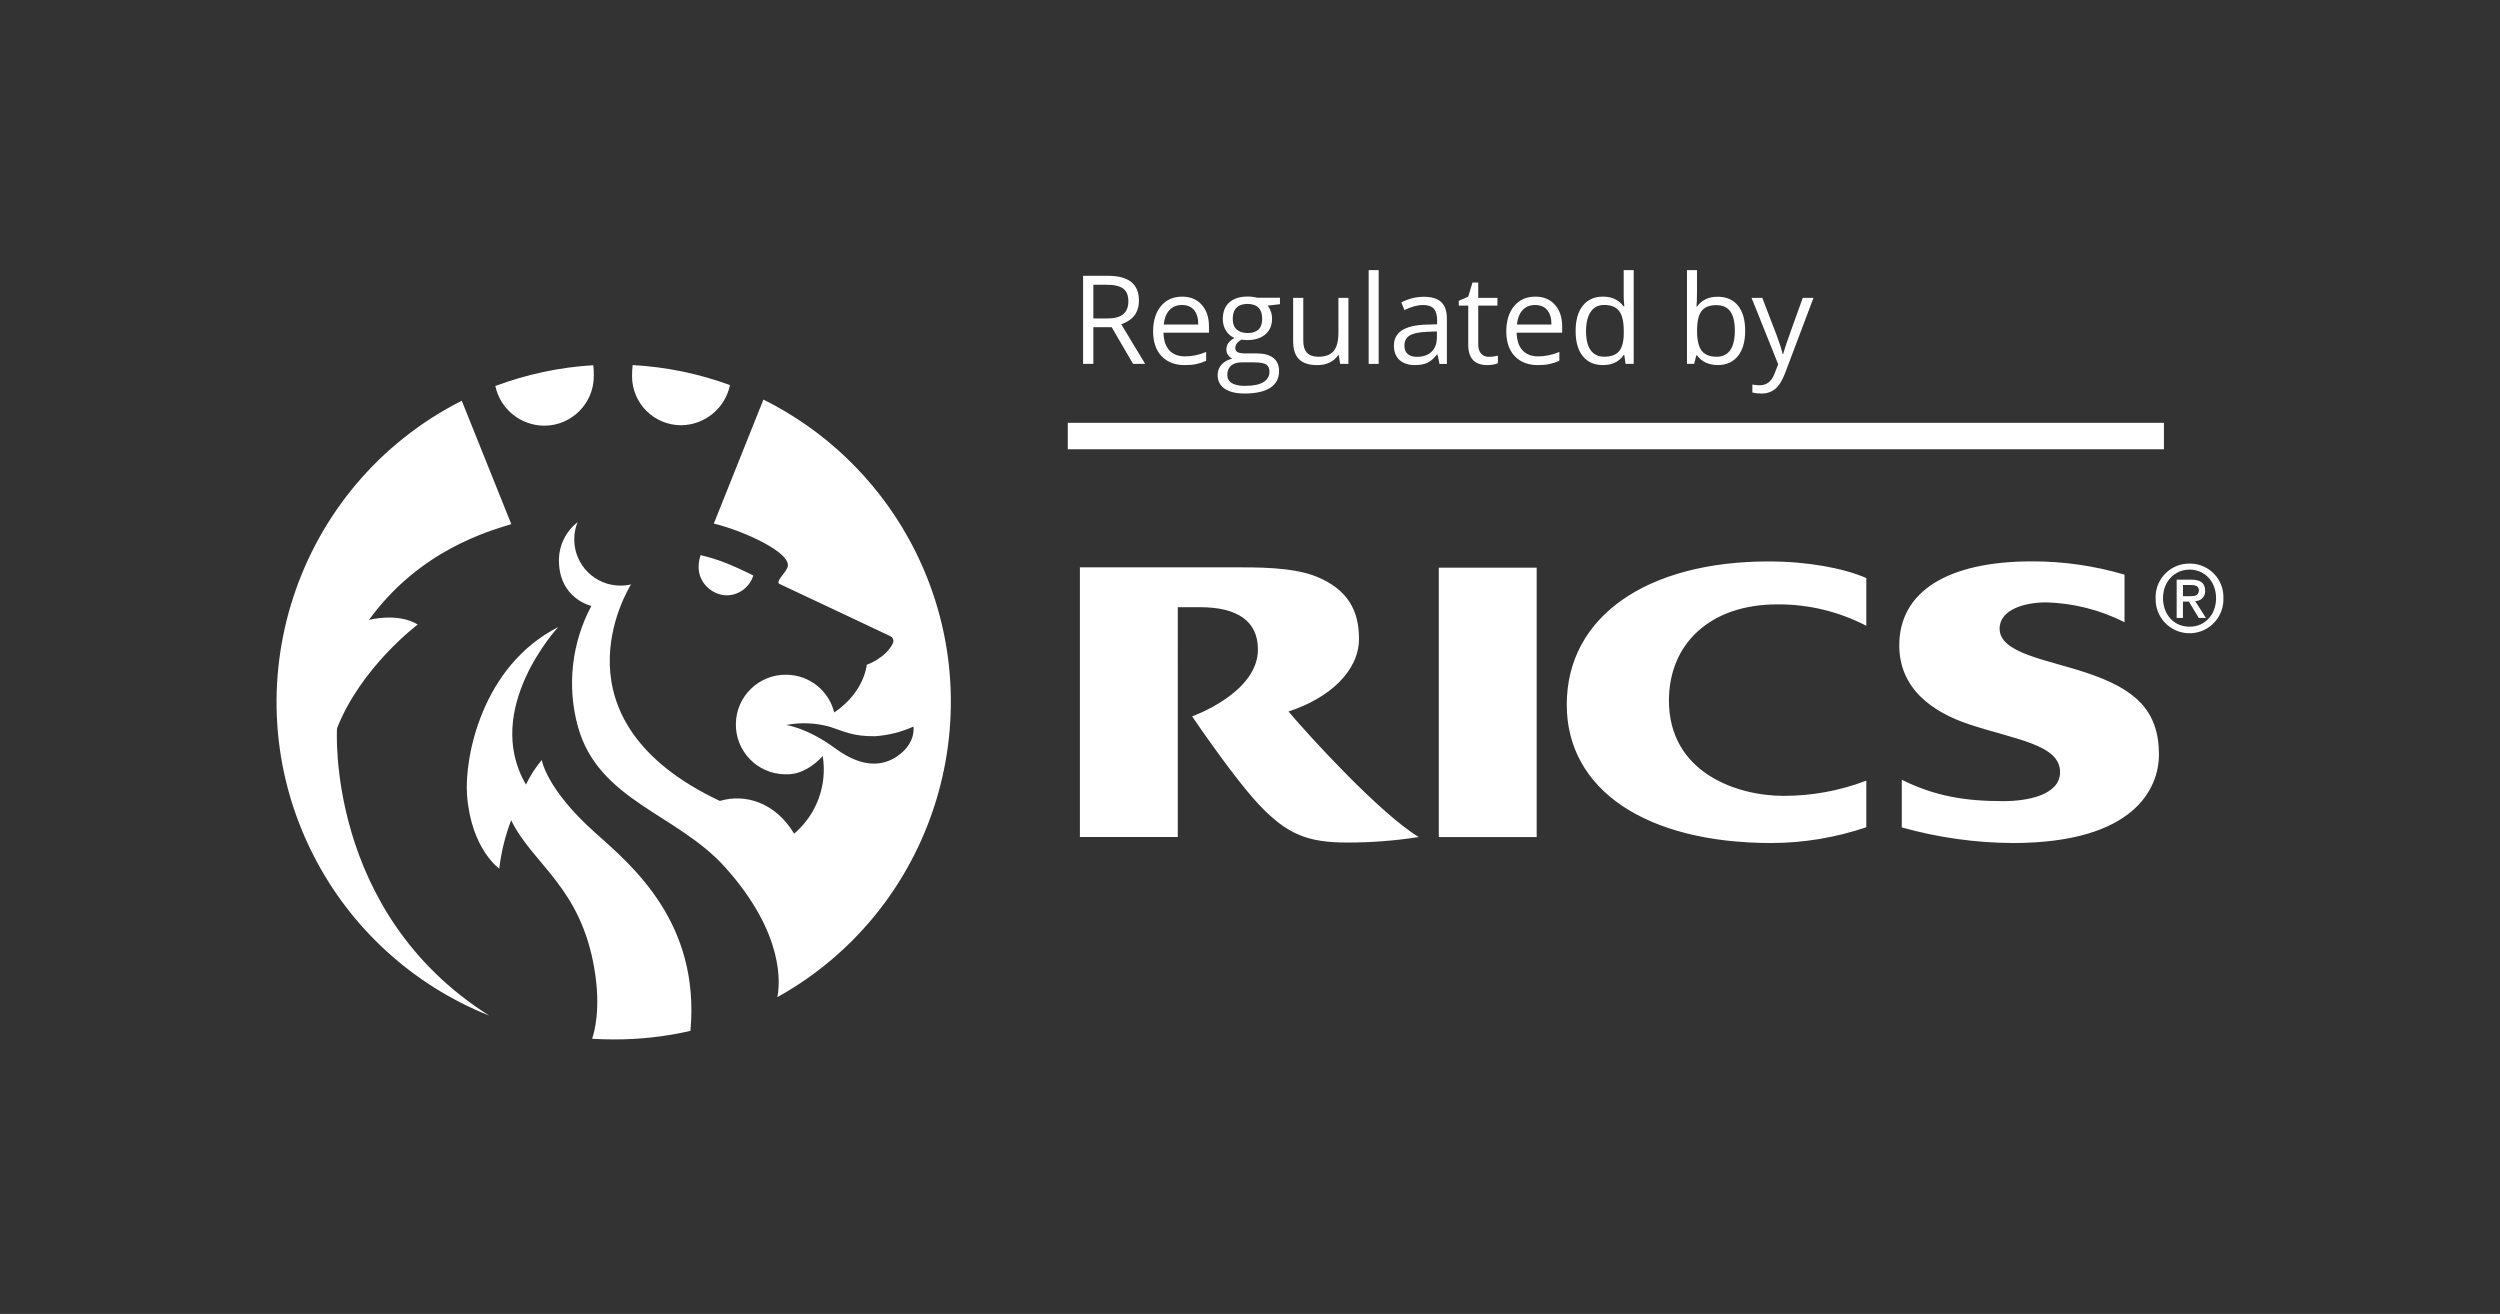 <?xml version="1.0" encoding="utf-8"?>
<!-- Generator: Adobe Illustrator 27.5.0, SVG Export Plug-In . SVG Version: 6.00 Build 0)  -->
<svg version="1.1" id="Layer_1" xmlns="http://www.w3.org/2000/svg" xmlns:xlink="http://www.w3.org/1999/xlink" x="0px" y="0px"
	 viewBox="0 0 765.4 402.28" style="enable-background:new 0 0 765.4 402.28;" xml:space="preserve">
<rect x="0" y="0" width="765.4" height="402.28" fill="#333333" stroke="none"/>
<style type="text/css">
	.st0{fill:#FFFFFF;}
	.st1{clip-path:url(#SVGID_00000057119431026008937390000010872062133781067696_);}
</style>
<g>
	<g>
		<path class="st0" d="M334.74,100.19v11.22h-3.14V84.43h7.4c3.31,0,5.75,0.63,7.33,1.9c1.58,1.27,2.37,3.17,2.37,5.72
			c0,3.57-1.81,5.98-5.42,7.23l7.32,12.12h-3.71l-6.53-11.22H334.74z M334.74,97.5h4.3c2.21,0,3.84-0.44,4.87-1.32
			c1.03-0.88,1.55-2.2,1.55-3.96c0-1.78-0.53-3.07-1.58-3.86c-1.05-0.79-2.74-1.18-5.06-1.18h-4.08V97.5z"/>
		<path class="st0" d="M362.71,111.78c-2.99,0-5.35-0.91-7.08-2.73c-1.73-1.82-2.59-4.35-2.59-7.58c0-3.26,0.8-5.85,2.41-7.77
			c1.61-1.92,3.76-2.88,6.47-2.88c2.53,0,4.54,0.83,6.01,2.5c1.48,1.67,2.21,3.87,2.21,6.6v1.94h-13.93
			c0.06,2.37,0.66,4.17,1.8,5.41c1.14,1.23,2.74,1.84,4.81,1.84c2.18,0,4.33-0.46,6.46-1.37v2.73c-1.08,0.47-2.11,0.8-3.07,1
			C365.24,111.68,364.07,111.78,362.71,111.78z M361.88,93.38c-1.62,0-2.92,0.53-3.88,1.59c-0.96,1.06-1.53,2.52-1.71,4.39h10.57
			c0-1.93-0.43-3.41-1.29-4.44C364.7,93.89,363.47,93.38,361.88,93.38z"/>
		<path class="st0" d="M391.87,91.19v1.94l-3.75,0.44c0.35,0.43,0.65,0.99,0.92,1.69c0.27,0.69,0.41,1.48,0.41,2.35
			c0,1.98-0.67,3.56-2.03,4.74c-1.35,1.18-3.21,1.77-5.57,1.77c-0.6,0-1.17-0.05-1.7-0.15c-1.3,0.69-1.96,1.56-1.96,2.6
			c0,0.55,0.23,0.96,0.68,1.23c0.46,0.26,1.24,0.4,2.34,0.4h3.58c2.19,0,3.87,0.46,5.05,1.38c1.17,0.92,1.76,2.26,1.76,4.02
			c0,2.24-0.9,3.95-2.69,5.12c-1.79,1.17-4.41,1.76-7.86,1.76c-2.64,0-4.68-0.49-6.11-1.48c-1.43-0.98-2.15-2.37-2.15-4.17
			c0-1.23,0.4-2.29,1.18-3.19c0.79-0.9,1.9-1.51,3.32-1.83c-0.52-0.23-0.95-0.6-1.3-1.09c-0.35-0.49-0.53-1.06-0.53-1.72
			c0-0.74,0.2-1.38,0.59-1.94c0.4-0.55,1.01-1.09,1.86-1.61c-1.04-0.43-1.9-1.16-2.55-2.2c-0.66-1.03-0.99-2.21-0.99-3.54
			c0-2.21,0.66-3.92,1.99-5.12c1.33-1.2,3.21-1.8,5.65-1.8c1.06,0,2.01,0.12,2.86,0.37H391.87z M375.75,114.8
			c0,1.09,0.46,1.92,1.38,2.49s2.25,0.85,3.97,0.85c2.57,0,4.48-0.38,5.71-1.15c1.24-0.77,1.85-1.81,1.85-3.13
			c0-1.09-0.34-1.85-1.01-2.28c-0.67-0.42-1.95-0.64-3.82-0.64h-3.67c-1.39,0-2.47,0.33-3.25,1
			C376.13,112.61,375.75,113.56,375.75,114.8z M377.41,97.66c0,1.42,0.4,2.49,1.2,3.21c0.8,0.72,1.91,1.09,3.34,1.09
			c2.99,0,4.48-1.45,4.48-4.35c0-3.04-1.51-4.56-4.54-4.56c-1.44,0-2.55,0.39-3.32,1.16C377.79,94.99,377.41,96.14,377.41,97.66z"/>
		<path class="st0" d="M399.01,91.19v13.12c0,1.65,0.38,2.88,1.13,3.69c0.75,0.81,1.93,1.22,3.52,1.22c2.12,0,3.66-0.58,4.64-1.73
			c0.98-1.16,1.47-3.04,1.47-5.66V91.19h3.06v20.22h-2.53l-0.44-2.71h-0.17c-0.63,1-1.5,1.76-2.61,2.29
			c-1.11,0.53-2.38,0.79-3.81,0.79c-2.46,0-4.3-0.59-5.52-1.75c-1.23-1.17-1.84-3.04-1.84-5.61V91.19H399.01z"/>
		<path class="st0" d="M422.09,111.41h-3.06V82.7h3.06V111.41z"/>
		<path class="st0" d="M440.72,111.41l-0.61-2.88h-0.15c-1.01,1.27-2.01,2.12-3.02,2.57c-1,0.45-2.25,0.67-3.76,0.67
			c-2,0-3.58-0.52-4.71-1.55c-1.14-1.03-1.71-2.5-1.71-4.41c0-4.08,3.27-6.22,9.8-6.42l3.43-0.11v-1.25c0-1.59-0.34-2.76-1.02-3.51
			c-0.68-0.76-1.77-1.14-3.28-1.14c-1.68,0-3.59,0.52-5.72,1.55l-0.94-2.34c1-0.54,2.09-0.96,3.28-1.27
			c1.19-0.31,2.38-0.46,3.57-0.46c2.41,0,4.2,0.54,5.36,1.61c1.16,1.07,1.74,2.79,1.74,5.15v13.8H440.72z M433.8,109.25
			c1.91,0,3.41-0.52,4.49-1.57c1.09-1.05,1.63-2.51,1.63-4.39v-1.83l-3.06,0.13c-2.44,0.09-4.19,0.46-5.27,1.13
			c-1.08,0.67-1.62,1.71-1.62,3.13c0,1.11,0.33,1.95,1.01,2.53C431.65,108.96,432.59,109.25,433.8,109.25z"/>
		<path class="st0" d="M455.83,109.25c0.54,0,1.06-0.04,1.57-0.12c0.51-0.08,0.9-0.16,1.2-0.25v2.34c-0.33,0.16-0.82,0.29-1.47,0.4
			c-0.65,0.11-1.23,0.16-1.74,0.16c-3.91,0-5.87-2.06-5.87-6.18V93.57h-2.9v-1.48l2.9-1.27l1.29-4.32h1.77v4.69h5.87v2.38h-5.87
			v11.9c0,1.22,0.29,2.15,0.87,2.8C454.03,108.92,454.82,109.25,455.83,109.25z"/>
		<path class="st0" d="M470.84,111.78c-2.99,0-5.35-0.91-7.08-2.73c-1.73-1.82-2.59-4.35-2.59-7.58c0-3.26,0.8-5.85,2.41-7.77
			c1.61-1.92,3.76-2.88,6.47-2.88c2.53,0,4.54,0.83,6.01,2.5c1.48,1.67,2.21,3.87,2.21,6.6v1.94h-13.93
			c0.06,2.37,0.66,4.17,1.8,5.41c1.14,1.23,2.74,1.84,4.81,1.84c2.18,0,4.33-0.46,6.46-1.37v2.73c-1.08,0.47-2.11,0.8-3.07,1
			C473.37,111.68,472.2,111.78,470.84,111.78z M470.01,93.38c-1.62,0-2.92,0.53-3.88,1.59c-0.96,1.06-1.53,2.52-1.71,4.39h10.57
			c0-1.93-0.43-3.41-1.29-4.44C472.83,93.89,471.6,93.38,470.01,93.38z"/>
		<path class="st0" d="M497.29,108.69h-0.17c-1.41,2.05-3.53,3.08-6.35,3.08c-2.64,0-4.7-0.9-6.17-2.71
			c-1.47-1.81-2.21-4.38-2.21-7.71c0-3.33,0.74-5.92,2.21-7.77c1.48-1.84,3.53-2.77,6.16-2.77c2.74,0,4.85,1,6.31,2.99h0.24
			l-0.13-1.46l-0.07-1.42V82.7h3.06v28.71h-2.49L497.29,108.69z M491.17,109.21c2.09,0,3.61-0.57,4.55-1.71
			c0.94-1.14,1.41-2.98,1.41-5.51v-0.65c0-2.86-0.48-4.91-1.43-6.13c-0.95-1.23-2.47-1.84-4.57-1.84c-1.79,0-3.17,0.7-4.12,2.1
			c-0.95,1.39-1.43,3.37-1.43,5.91c0,2.58,0.47,4.53,1.42,5.85C487.95,108.55,489.34,109.21,491.17,109.21z"/>
		<path class="st0" d="M525.91,90.85c2.66,0,4.72,0.91,6.19,2.72c1.47,1.82,2.2,4.38,2.2,7.7c0,3.32-0.74,5.9-2.22,7.74
			c-1.48,1.84-3.54,2.76-6.17,2.76c-1.32,0-2.52-0.24-3.61-0.73c-1.09-0.49-2-1.23-2.74-2.24h-0.22l-0.65,2.6h-2.2V82.7h3.06v6.97
			c0,1.56-0.05,2.97-0.15,4.21h0.15C520.99,91.86,523.1,90.85,525.91,90.85z M525.47,93.42c-2.09,0-3.6,0.6-4.52,1.8
			c-0.92,1.2-1.38,3.22-1.38,6.06c0,2.84,0.47,4.87,1.42,6.1c0.95,1.23,2.47,1.84,4.56,1.84c1.88,0,3.28-0.69,4.21-2.06
			c0.92-1.37,1.38-3.34,1.38-5.91c0-2.63-0.46-4.59-1.38-5.89S527.4,93.42,525.47,93.42z"/>
		<path class="st0" d="M536.26,91.19h3.28l4.43,11.53c0.97,2.63,1.57,4.53,1.81,5.7h0.15c0.16-0.63,0.5-1.7,1-3.22
			c0.51-1.52,2.18-6.19,5.01-14.01h3.28l-8.69,23.03c-0.86,2.27-1.87,3.89-3.02,4.84c-1.15,0.95-2.56,1.43-4.23,1.43
			c-0.94,0-1.86-0.11-2.77-0.31v-2.45c0.67,0.15,1.43,0.22,2.27,0.22c2.1,0,3.6-1.18,4.5-3.54l1.13-2.88L536.26,91.19z"/>
	</g>
	<g>
		<defs>
			<rect id="SVGID_1_" x="82.7" y="109.81" width="600" height="209.77"/>
		</defs>
		<clipPath id="SVGID_00000006683534735210311680000004793036444011364525_">
			<use xlink:href="#SVGID_1_"  style="overflow:visible;"/>
		</clipPath>
		<g style="clip-path:url(#SVGID_00000006683534735210311680000004793036444011364525_);">
			<path class="st0" d="M103.18,222.99c7.33-18.75,24.72-31.79,24.72-31.79c-6.22-3.76-14.95-1.4-14.95-1.4
				c15.62-21.46,36.74-27.18,43.59-29.33l-15.16-37.78c-50.93,25.78-71.33,87.97-45.55,138.9c11.37,22.47,30.55,40.01,53.94,49.34
				C99.67,279.27,103.18,222.99,103.18,222.99 M182.04,254.78c-14.8-13.22-16.17-22.09-16.17-22.09c-1.93,2.29-3.55,4.81-4.84,7.52
				c-13.49-23.1,9.87-48.22,9.87-48.22c-23.49,11.97-28.81,40.15-27.9,51.6c1.31,16.42,9.85,22.34,9.85,22.34
				c0.6-5.07,1.83-10.05,3.65-14.82c6.55,13.53,21.3,20.34,25.5,45.66c2.01,11.94,0,19.18-0.72,21.26c2.2,0.13,4.41,0.2,6.62,0.2
				c7.91,0.03,15.79-0.85,23.49-2.62C214.38,282.39,193.55,265.05,182.04,254.78 M208.64,130.19c7.21-0.12,13.38-5.23,14.85-12.29
				c-9.57-3.51-19.62-5.58-29.8-6.13c-0.12,1.13-0.18,2.26-0.18,3.39c-0.01,8.29,6.71,15.02,15.01,15.03
				C208.55,130.2,208.59,130.2,208.64,130.19 M222.5,182.27c3.74-0.04,7.03-2.5,8.13-6.08c0,0-3.56-1.82-7.86-3.61
				c-2.69-1.09-5.45-1.96-8.27-2.62C211.95,177.45,217.75,182.27,222.5,182.27 M166.61,130.33c8.39,0,15.19-6.8,15.19-15.19
				c0-0.86,0-2.26-0.18-3.33c-10.25,0.62-20.35,2.77-29.97,6.36C153.16,125.23,159.38,130.28,166.61,130.33 M233.73,122.33
				l-15.19,37.97c8.64,2.04,24.88,9.17,22.44,13.71c-1.17,2.15-3.65,4.18-2.25,4.8c15.62,7.33,34.04,16.05,34.04,16.05
				c0.66,0.44,0.92,1.28,0.63,2.02c-2.21,4.64-8.04,6.65-8.04,6.65s-0.6,8.27-9.96,14.61c-1.65-6.72-7.64-11.48-14.56-11.56
				c-8.42-0.17-15.38,6.51-15.55,14.93c-0.17,8.42,6.51,15.38,14.93,15.55c0.29,0.01,0.57,0.01,0.86-0.01
				c4.32,0,8.04-2.62,10.81-5.55c1.43,8.9-1.89,17.9-8.76,23.74c-5.75-9.61-15.07-12.34-22.74-10.02
				c-52.47-24.77-28.32-64.43-27.19-66.31c-1.06,0.26-2.15,0.39-3.24,0.38c-7.82,0-14.15-6.33-14.15-14.15v-0.01
				c-0.01-1.79,0.33-3.57,1.01-5.24c-3.6,2.8-5.7,7.1-5.7,11.65c0,11.78,9.93,13.97,9.93,13.97c-6.05,11.33-7.52,24.54-4.13,36.92
				c6.3,22.72,30.27,26.66,45,43c18.59,20.66,16.81,36.19,16.07,39.86c49.91-27.8,67.83-90.8,40.03-140.71
				C267.85,146.36,252.41,131.62,233.73,122.33 M275.52,230.93c-4.33,3.4-10.75,4.83-19.81-1.81c-8.47-6.28-14.99-7.15-14.99-7.15
				c4.43-0.87,9.01-0.68,13.36,0.55c4.42,1.43,7.06,2.96,13.8,2.88c4.07-0.27,8.06-1.27,11.78-2.95
				C279.66,222.45,280.5,227,275.52,230.93 M675.12,180.84c0-2.38-1.44-3.37-4.27-3.37h-4.44v11.71h1.92v-5h1.81l3.03,5h2.19
				l-3.28-5.15c1.65,0.04,3.02-1.26,3.06-2.91C675.13,181.03,675.13,180.94,675.12,180.84 M668.34,182.54v-3.43h2.32
				c1.17,0,2.54,0.17,2.54,1.58c0,1.7-1.31,1.85-2.71,1.85H668.34z M638.56,205.9c-12.32-4.07-26.36-5.95-26.36-13.44
				c0-5.92,7.86-8.04,14.25-8.04c8.35,0.23,16.54,2.3,23.99,6.08v-14.57c-9.21-2.71-18.77-4.08-28.37-4.06
				c-25.87,0-40.59,9.31-40.59,25.7c0,13.21,10.02,20.43,21.54,24.24c14.27,4.7,27.69,6.18,27.69,14.59c0,7.01-9.98,8.88-17.34,8.88
				c-11.78,0-20.95-1.51-31.12-6.55v14.59c11.04,3.1,22.45,4.71,33.91,4.78c37.4,0,44.82-16.79,44.82-27.13
				C660.94,217.56,653.88,210.94,638.56,205.9 M670.38,172.55c-5.67-0.08-10.33,4.45-10.42,10.12c0,0.15,0,0.31,0.01,0.46
				c-0.2,5.73,4.28,10.54,10.01,10.74c5.73,0.21,10.54-4.28,10.74-10.01c0.01-0.25,0.01-0.49,0-0.74
				c0.18-5.66-4.26-10.39-9.92-10.57c-0.12-0.01-0.25-0.01-0.37-0.01H670.38z M670.38,191.87c-5.04,0-8.15-3.93-8.15-8.73
				c0-5.15,3.56-8.75,8.15-8.75c4.58,0,8.09,3.6,8.09,8.75s-3.52,8.73-8.04,8.73H670.38z M479.68,215.75
				c0,25.98,24.17,42.35,62.69,42.35c9.87-0.03,19.67-1.66,29.02-4.83v-14.27c-8.1,3.1-16.71,4.68-25.39,4.66
				c-14.15,0-35.04-7.04-35.04-29.19c0-17.4,12.69-29.43,33.1-29.43c9.51-0.09,18.89,2.16,27.33,6.55v-14.61
				c-6.89-3.03-18.01-5.09-29.84-5.09C504.41,171.87,479.68,188.63,479.68,215.75 M394.49,217.83
				c12.41-4.03,21.58-12.32,21.58-22.26c0-8.43-3.24-14.99-12.9-18.99c-7.37-3.02-18.33-2.89-26.33-2.89h-46.22v82.56h29.97V185.9
				h6.82c11.22,0,17.72,4.11,17.72,12.94c0,13.38-20.15,20.48-20.15,20.48c7.86,11.51,15.71,22,20.4,26.95
				c8.61,9.17,14.98,11.68,27.02,11.68c7.35,0.02,14.69-0.55,21.96-1.68C422.4,248.99,400.82,225.35,394.49,217.83 M440.5,256.28
				h29.97v-82.49H440.5V256.28z"/>
		</g>
	</g>
	<g>
		<rect x="326.91" y="129.45" class="st0" width="335.6" height="8.1"/>
	</g>
</g>
</svg>
